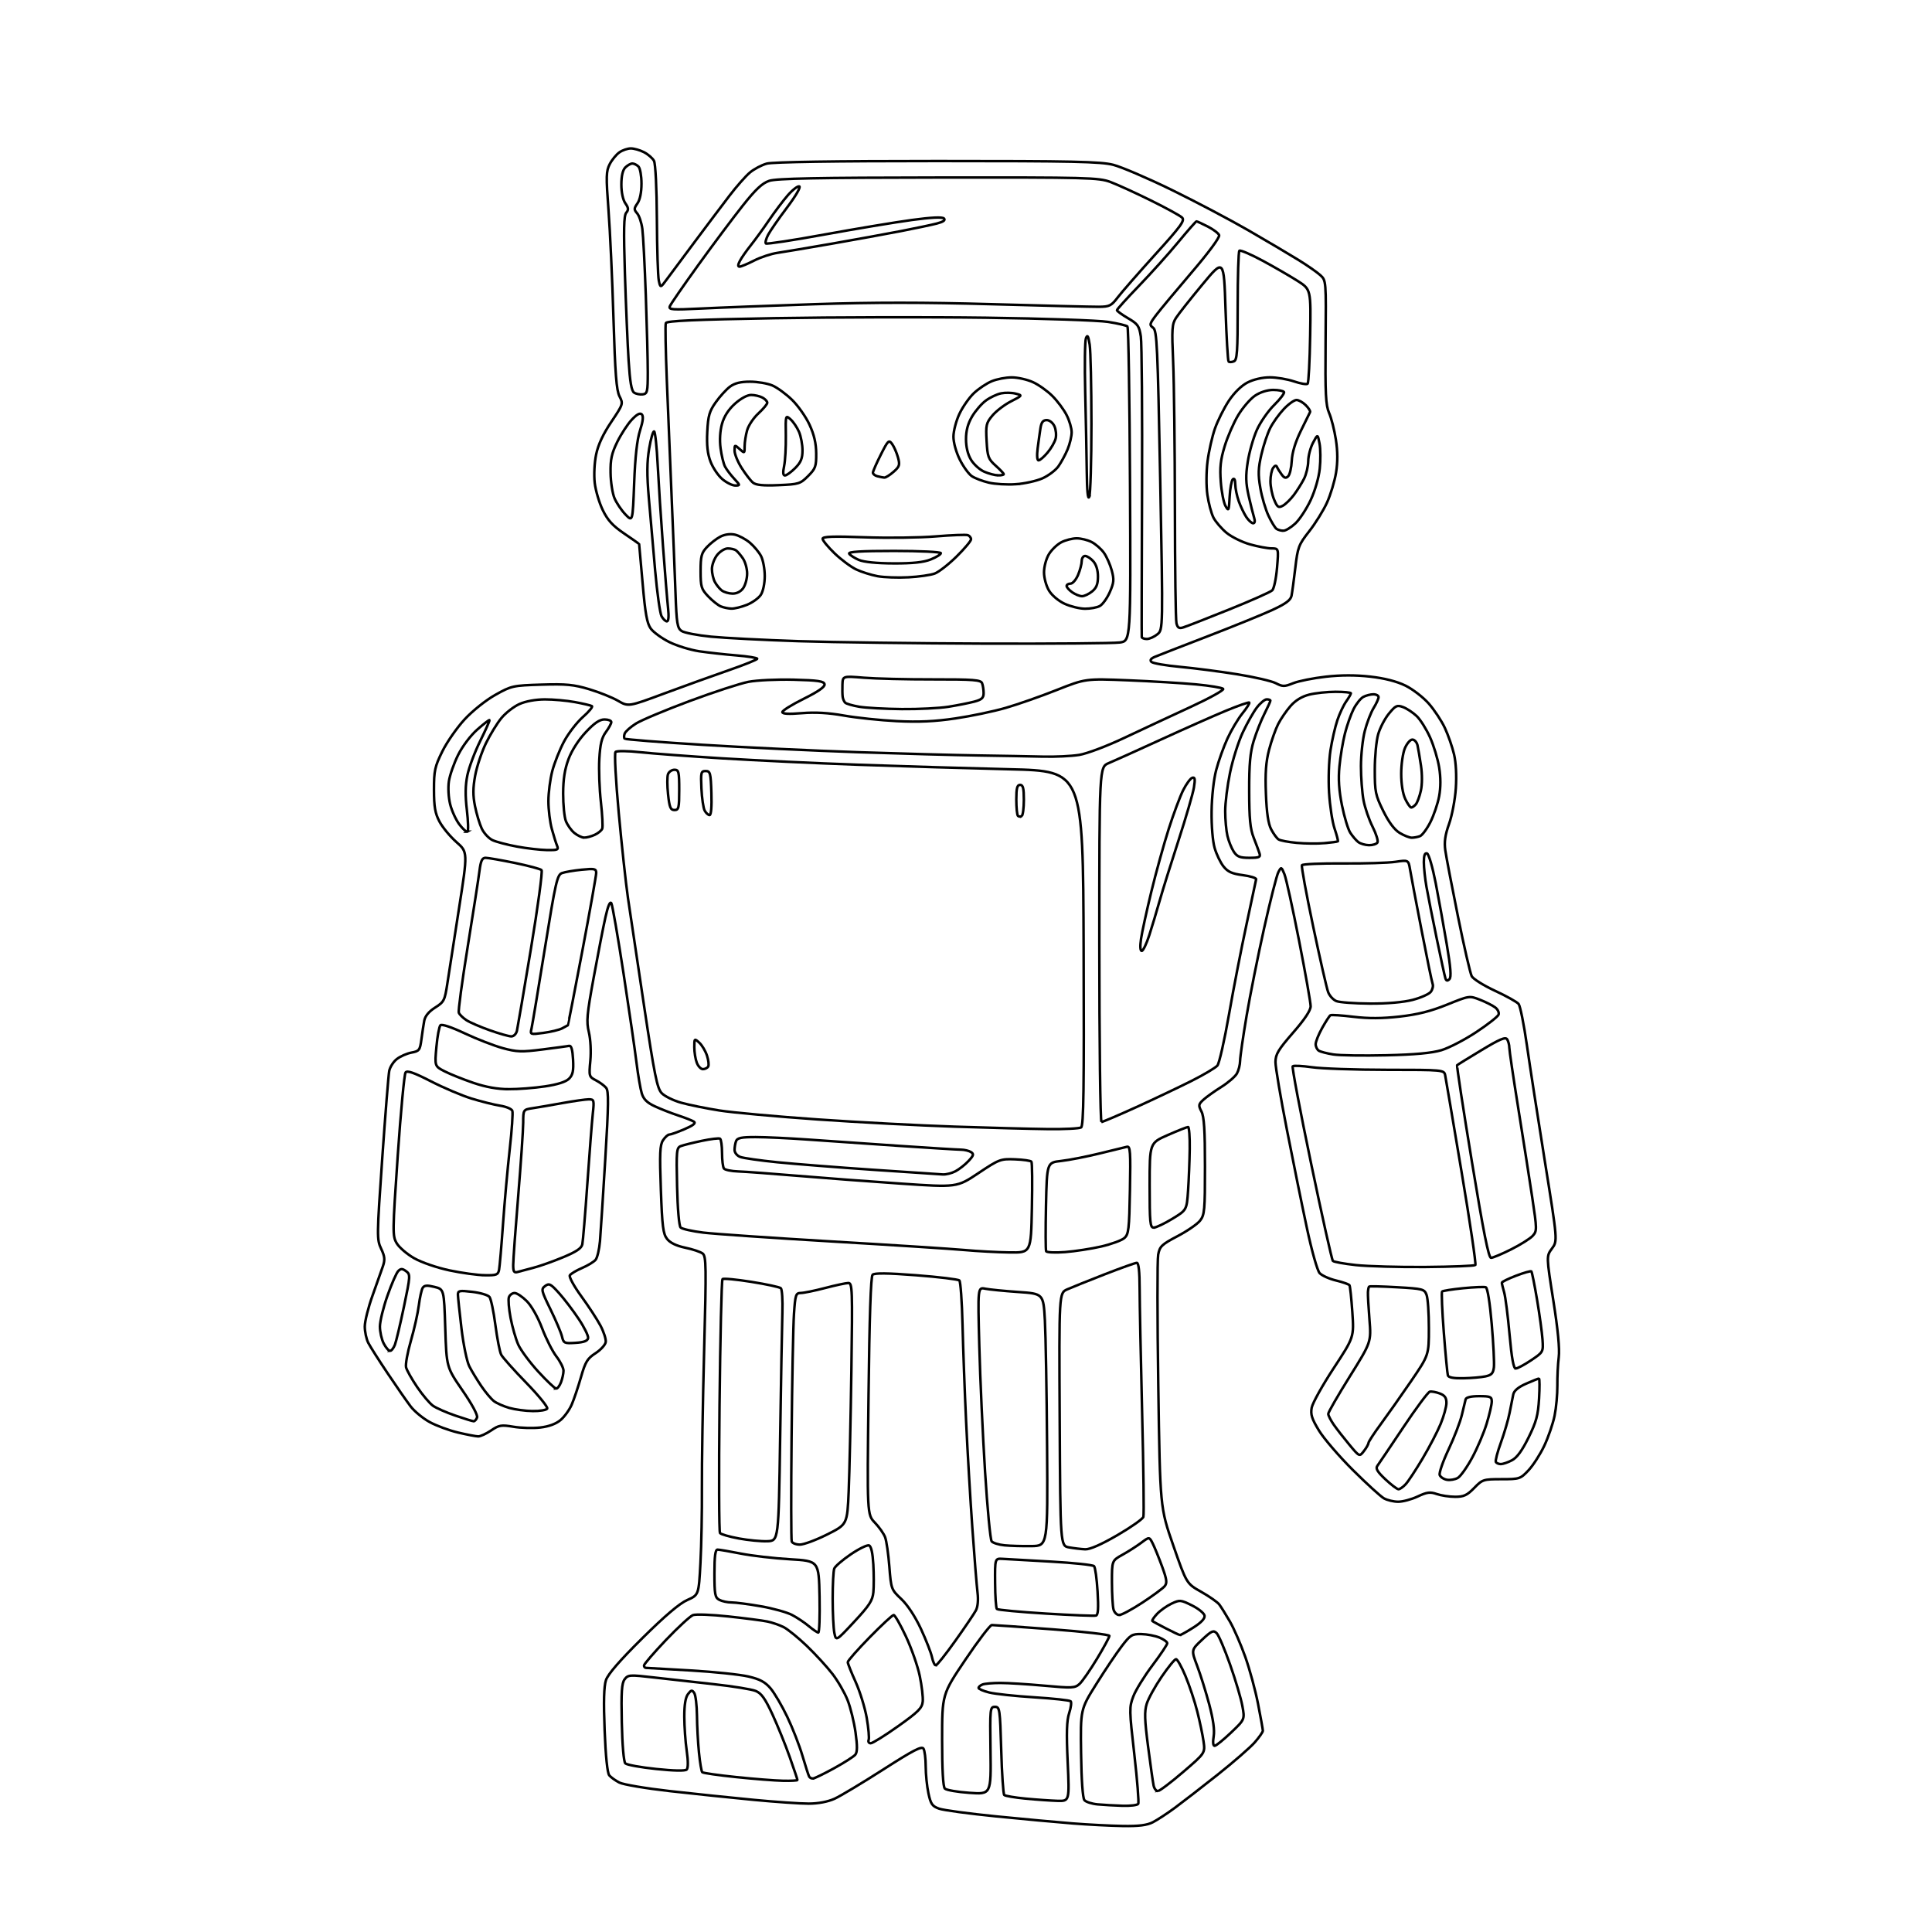 <?xml version="1.0" encoding="UTF-8" standalone="no"?>
<svg
   version="1.1"
   viewBox="0 0 768 768"
   width="768"
   height="768"
   id="svg1"
   sodipodi:docname="robot.svg"
   inkscape:version="1.4 (86a8ad7, 2024-10-11)"
   xmlns:inkscape="http://www.inkscape.org/namespaces/inkscape"
   xmlns:sodipodi="http://sodipodi.sourceforge.net/DTD/sodipodi-0.dtd"
   xmlns="http://www.w3.org/2000/svg"
   xmlns:svg="http://www.w3.org/2000/svg"
   xmlns:rdf="http://www.w3.org/1999/02/22-rdf-syntax-ns#"
   xmlns:cc="http://creativecommons.org/ns#"
   xmlns:dc="http://purl.org/dc/elements/1.1/"><defs
   id="defs1" />
<sodipodi:namedview
   id="namedview1"
   pagecolor="#ffffff"
   bordercolor="#000000"
   borderopacity="0.25"
   inkscape:showpageshadow="2"
   inkscape:pageopacity="0.0"
   inkscape:pagecheckerboard="0"
   inkscape:deskcolor="#d1d1d1"
   inkscape:zoom="0.76302083"
   inkscape:cx="383.34471"
   inkscape:cy="386.62116"
   inkscape:window-width="1440"
   inkscape:window-height="830"
   inkscape:window-x="-6"
   inkscape:window-y="-6"
   inkscape:window-maximized="1"
   inkscape:current-layer="svg1"
   showgrid="false" />
<style
   id="style1">svg {background-color: white; }</style>

&quot;
<path
   d="m 293.98,106 c -0.7,0 -0.66,-0.75 0.12,-2.25 0.64,-1.24 2.6,-4.05 4.36,-6.25 1.75,-2.2 5.02,-6.7 7.26,-10 2.24,-3.3 5.6,-7.76 7.47,-9.9 1.88,-2.15 3.92,-3.72 4.55,-3.5 0.65,0.23 -1.46,3.86 -4.88,8.4 -3.32,4.4 -6.7,9.28 -7.52,10.84 -0.82,1.57 -1.22,3.11 -0.89,3.44 0.32,0.33 10.82,-1.27 23.32,-3.56 12.5,-2.28 28.07,-4.87 34.61,-5.76 7.92,-1.07 12.21,-1.27 12.87,-0.61 0.67,0.67 -0.29,1.34 -2.87,2.01 -2.14,0.55 -8.61,1.91 -14.38,3.03 -5.77,1.12 -18.15,3.37 -27.5,5.01 -9.35,1.63 -19.02,3.26 -21.5,3.62 -2.48,0.36 -6.63,1.73 -9.23,3.06 -2.6,1.33 -5.21,2.42 -5.79,2.42 z"
   id="path83"
   style="fill:none;stroke:#000000;stroke-opacity:1" />
<path
   d="m 278.59,122.65 c 7.1,-0.36 27.53,-1.14 45.41,-1.73 23.13,-0.76 43.41,-0.76 70.33,0.01 20.81,0.59 39.94,1.05 42.5,1.03 4.19,-0.03 4.96,-0.41 7.47,-3.72 1.54,-2.03 8.24,-9.7 14.89,-17.04 10.31,-11.36 11.89,-13.54 10.7,-14.71 -0.76,-0.76 -6.36,-3.82 -12.43,-6.82 -6.06,-2.99 -13.26,-6.28 -16,-7.31 -4.65,-1.75 -8.87,-1.86 -68.46,-1.79 -48,0.05 -64.41,0.37 -67.21,1.31 -2.81,0.94 -5.41,3.38 -10.6,9.94 -3.78,4.77 -11.71,15.36 -17.61,23.53 -5.89,8.17 -10.99,15.55 -11.31,16.4 -0.53,1.37 0.9,1.47 12.32,0.9 z"
   id="path82"
   style="fill:none;stroke:#000000;stroke-opacity:1" />
<path
   d="m 255.5,156.76 c 1.82,-0.24 2,-1.01 2,-8.76 0,-4.68 -0.35,-18.4 -0.78,-30.5 -0.43,-12.1 -1.05,-24.03 -1.38,-26.5 -0.32,-2.47 -1.25,-5.26 -2.06,-6.19 -1.31,-1.49 -1.29,-1.95 0.12,-3.97 1,-1.43 1.6,-4.37 1.6,-7.86 0,-3.07 -0.54,-6.12 -1.2,-6.78 -0.66,-0.66 -1.75,-1.2 -2.43,-1.2 -0.67,0 -1.93,0.71 -2.8,1.57 -1.02,1.03 -1.57,3.38 -1.57,6.78 0,3.13 0.63,6.11 1.59,7.47 1.27,1.82 1.34,2.56 0.34,3.76 -0.95,1.15 -1.07,6.73 -0.52,24.21 0.4,12.49 1.06,28.03 1.47,34.54 0.54,8.52 1.15,12.08 2.19,12.75 0.78,0.51 2.33,0.82 3.43,0.68 z"
   id="path81"
   style="fill:none;stroke:#000000;stroke-opacity:1" />
<path
   d="m 412.85,183 c 0.53,0 2.14,-1.38 3.56,-3.08 1.43,-1.69 2.87,-4.2 3.22,-5.57 0.34,-1.37 0.13,-3.59 -0.48,-4.92 -0.63,-1.38 -1.96,-2.43 -3.08,-2.43 -1.46,0 -2.11,0.85 -2.48,3.25 -0.28,1.79 -0.77,5.39 -1.11,8 -0.36,2.83 -0.21,4.75 0.37,4.75 z"
   id="path80"
   style="fill:none;stroke:#000000;stroke-opacity:1" />
<path
   d="m 396.75,188.96 c 1.24,0.02 2.25,-0.19 2.25,-0.47 0,-0.29 -1.44,-1.81 -3.21,-3.39 -2.92,-2.61 -3.25,-3.49 -3.6,-9.79 -0.36,-6.36 -0.17,-7.18 2.34,-10.16 1.5,-1.78 4.8,-4.3 7.35,-5.6 4.62,-2.37 4.62,-2.37 1.83,-3.08 -1.53,-0.39 -4.12,-0.44 -5.76,-0.11 -1.63,0.33 -4.36,1.62 -6.06,2.87 -1.7,1.25 -4.17,4.11 -5.49,6.36 -1.66,2.82 -2.4,5.61 -2.4,9 0.01,3.16 0.73,6.09 2.02,8.22 1.11,1.82 3.47,3.94 5.25,4.71 1.78,0.77 4.24,1.42 5.48,1.44 z"
   id="path79"
   style="fill:none;stroke:#000000;stroke-opacity:1" />
<path
   d="m 312.03,189 c 0.62,0 2.44,-1.32 4.05,-2.92 2.28,-2.29 2.92,-3.83 2.92,-7.04 0,-2.26 -0.61,-5.55 -1.36,-7.32 -0.75,-1.77 -2.27,-4.03 -3.37,-5.01 -2,-1.78 -2.02,-1.74 -1.89,6.5 0.06,4.56 -0.24,9.98 -0.68,12.04 -0.54,2.58 -0.44,3.75 0.33,3.75 z"
   id="path78"
   style="fill:none;stroke:#000000;stroke-opacity:1" />
<path
   d="m 351.5,189.85 c -0.55,-0.04 -1.79,-0.29 -2.75,-0.54 -0.96,-0.25 -1.75,-0.89 -1.75,-1.41 0,-0.53 1.4,-3.73 3.12,-7.13 2.9,-5.75 3.21,-6.04 4.51,-4.27 0.76,1.05 1.81,3.43 2.32,5.3 0.84,3.02 0.65,3.65 -1.75,5.76 -1.49,1.31 -3.15,2.34 -3.7,2.29 z"
   id="path77"
   style="fill:none;stroke:#000000;stroke-opacity:1" />
<path
   d="m 403.78,192.49 c -3.46,0.23 -8.27,-0.05 -10.71,-0.63 -2.44,-0.58 -5.45,-1.72 -6.7,-2.54 -1.25,-0.82 -3.42,-3.79 -4.82,-6.6 -1.48,-2.97 -2.55,-6.81 -2.54,-9.17 0.01,-2.23 1.08,-6.3 2.38,-9.05 1.3,-2.75 3.88,-6.44 5.74,-8.2 1.85,-1.76 5.04,-3.9 7.09,-4.75 2.04,-0.85 5.64,-1.54 8,-1.53 2.35,0.01 6.13,0.86 8.38,1.89 2.26,1.02 5.74,3.5 7.74,5.5 2.01,2 4.55,5.41 5.65,7.58 1.11,2.16 2.01,5.24 2.01,6.85 0,1.6 -0.73,4.66 -1.61,6.79 -0.89,2.13 -2.54,5.16 -3.66,6.75 -1.13,1.58 -3.99,3.73 -6.36,4.78 -2.38,1.05 -7.14,2.1 -10.59,2.33 z"
   id="path76"
   style="fill:none;stroke:#000000;stroke-opacity:1" />
<path
   d="m 292.26,193 c -1.16,0 -3.46,-1.14 -5.11,-2.53 -1.65,-1.39 -3.76,-4.51 -4.69,-6.94 -1.21,-3.16 -1.58,-6.53 -1.31,-11.91 0.33,-6.37 0.83,-8.13 3.37,-11.71 1.64,-2.32 4.19,-5.12 5.66,-6.21 1.89,-1.4 4.24,-1.98 8,-1.97 2.93,0 6.89,0.68 8.82,1.49 1.93,0.82 5.46,3.4 7.85,5.73 2.39,2.33 5.52,6.78 6.95,9.89 1.82,3.94 2.62,7.4 2.65,11.39 0.05,5.16 -0.27,6.05 -3.22,9 -3.1,3.1 -3.71,3.29 -11.77,3.62 -6.11,0.26 -8.97,-0.02 -10.15,-1 -0.91,-0.74 -2.92,-3.35 -4.48,-5.8 -1.56,-2.44 -2.83,-5.55 -2.83,-6.9 0,-2.4 0.05,-2.41 2,-0.65 1.96,1.77 2,1.75 2,-1.1 0,-1.6 0.45,-4.48 1,-6.4 0.55,-1.92 2.57,-4.93 4.5,-6.69 1.92,-1.77 3.5,-3.67 3.5,-4.22 0,-0.56 -0.87,-1.49 -1.93,-2.05 -1.07,-0.57 -3.09,-1.04 -4.5,-1.04 -1.53,0 -4.13,1.42 -6.44,3.5 -2.56,2.31 -4.3,5.02 -5.13,8 -0.78,2.8 -1,6.45 -0.57,9.67 0.38,2.85 1.16,6.11 1.75,7.25 0.59,1.15 2.22,3.32 3.63,4.83 2.47,2.65 2.49,2.75 0.45,2.75 z"
   id="path75"
   style="fill:none;stroke:#000000;stroke-opacity:1" />
<path
   d="m 433,197.5 c -0.55,1.28 -0.91,-2.31 -0.99,-10 -0.08,-6.6 -0.36,-20.8 -0.62,-31.55 -0.26,-10.75 -0.13,-20.43 0.29,-21.5 0.61,-1.52 0.93,-0.96 1.48,2.55 0.38,2.47 0.69,16.65 0.7,31.5 0,14.85 -0.39,27.9 -0.86,29 z"
   id="path74"
   style="fill:none;stroke:#000000;stroke-opacity:1" />
<path
   d="m 252.09,192 c 0.41,-10.54 1.15,-17.22 2.33,-20.87 1.19,-3.69 1.41,-5.7 0.7,-6.41 -0.71,-0.71 -1.97,-0.02 -4.03,2.18 -1.65,1.77 -4.23,5.74 -5.74,8.82 -2.21,4.52 -2.73,6.9 -2.64,12.25 0.05,3.65 0.76,8.19 1.56,10.08 0.81,1.9 2.76,4.8 4.35,6.45 2.88,3 2.88,3 3.47,-12.5 z"
   id="path73"
   style="fill:none;stroke:#000000;stroke-opacity:1" />
<path
   d="m 498.14,208 c 0.68,0 0.82,-0.85 0.38,-2.25 -0.39,-1.24 -1.37,-5.15 -2.17,-8.69 -1.15,-5.14 -1.22,-7.87 -0.35,-13.48 0.6,-3.86 2.23,-9.56 3.62,-12.67 1.39,-3.1 4.5,-7.58 6.91,-9.94 2.41,-2.37 4.15,-4.68 3.87,-5.14 -0.29,-0.45 -2.22,-0.83 -4.31,-0.83 -2.29,0 -5.14,0.9 -7.19,2.28 -1.87,1.26 -4.88,4.75 -6.69,7.75 -1.81,3.01 -4.23,8.56 -5.38,12.34 -1.65,5.39 -1.98,8.45 -1.55,14.16 0.3,4.01 1.15,8.34 1.89,9.63 1.23,2.17 1.35,1.91 1.63,-3.66 0.17,-3.3 0.74,-6.43 1.25,-6.95 0.6,-0.6 0.97,0.14 0.99,2 0.03,1.62 0.65,4.63 1.38,6.69 0.74,2.06 2.08,4.87 2.98,6.25 0.91,1.38 2.14,2.51 2.74,2.51 z"
   id="path72"
   style="fill:none;stroke:#000000;stroke-opacity:1" />
<path
   d="m 510.14,210.98 c 0.91,0.01 3.05,-1.29 4.77,-2.89 1.71,-1.6 4.45,-5.78 6.09,-9.28 1.72,-3.67 3.26,-8.97 3.62,-12.49 0.36,-3.36 0.32,-7.84 -0.08,-9.96 -0.73,-3.86 -0.73,-3.86 -2.59,-0.36 -1.03,1.93 -1.89,5.21 -1.91,7.3 -0.02,2.09 -0.77,5.24 -1.66,7 -0.89,1.76 -2.71,4.66 -4.04,6.44 -1.33,1.78 -3.32,3.71 -4.41,4.3 -1.74,0.93 -2.18,0.62 -3.46,-2.46 -0.81,-1.93 -1.46,-5.22 -1.45,-7.3 0,-2.08 0.49,-4.46 1.07,-5.28 0.69,-0.97 1.22,-1.11 1.52,-0.39 0.26,0.61 1.09,1.96 1.86,3 1.07,1.45 1.67,1.62 2.59,0.71 0.66,-0.64 1.3,-3.42 1.43,-6.16 0.16,-3.24 1.41,-7.39 3.58,-11.83 1.84,-3.75 3.5,-7.14 3.7,-7.52 0.19,-0.38 -0.57,-1.61 -1.71,-2.75 -1.13,-1.13 -2.79,-2.06 -3.69,-2.06 -0.9,0 -3.17,1.62 -5.04,3.61 -1.87,1.98 -4.29,5.35 -5.37,7.48 -1.09,2.13 -2.68,6.89 -3.54,10.59 -1.27,5.5 -1.35,7.91 -0.43,13.27 0.61,3.6 2.08,8.58 3.25,11.05 1.16,2.47 2.6,4.83 3.19,5.23 0.59,0.41 1.81,0.75 2.71,0.75 z"
   id="path71"
   style="fill:none;stroke:#000000;stroke-opacity:1" />
<path
   d="m 355.23,223.96 c 7.6,0.03 11.9,-0.43 14.75,-1.57 2.21,-0.88 4.02,-2.01 4.02,-2.5 0,-0.49 -8.35,-0.89 -18.56,-0.89 -13.23,0 -18.36,0.32 -17.88,1.1 0.37,0.6 2.09,1.71 3.81,2.46 1.98,0.86 7.09,1.38 13.86,1.4 z"
   id="path70"
   style="fill:none;stroke:#000000;stroke-opacity:1" />
<path
   d="m 361.07,229.49 c -4.17,0.22 -9.66,0.02 -12.21,-0.44 -2.55,-0.47 -6.37,-1.67 -8.49,-2.68 -2.12,-1 -5.99,-3.89 -8.61,-6.41 -2.62,-2.53 -4.76,-5.13 -4.76,-5.79 0,-0.9 4.09,-1.05 16.75,-0.59 9.21,0.33 21.93,0.17 28.25,-0.36 6.32,-0.52 12.06,-0.74 12.75,-0.48 0.69,0.26 1.25,1 1.25,1.65 0,0.64 -2.59,3.72 -5.75,6.84 -3.16,3.11 -7.07,6.16 -8.68,6.76 -1.62,0.61 -6.34,1.28 -10.5,1.5 z"
   id="path69"
   style="fill:none;stroke:#000000;stroke-opacity:1" />
<path
   d="m 291.19,235.97 c 1.68,0.02 3.29,-0.81 4.25,-2.19 0.86,-1.22 1.56,-3.82 1.56,-5.78 0,-1.96 -0.76,-4.67 -1.69,-6.03 -0.93,-1.36 -2.17,-2.8 -2.75,-3.2 -0.58,-0.41 -2.04,-0.75 -3.24,-0.75 -1.2,-0.01 -3.11,1.17 -4.25,2.61 -1.14,1.45 -2.07,3.96 -2.07,5.57 0,1.61 0.52,3.91 1.16,5.12 0.64,1.2 1.88,2.73 2.75,3.4 0.88,0.67 2.8,1.23 4.28,1.25 z"
   id="path68"
   style="fill:none;stroke:#000000;stroke-opacity:1" />
<path
   d="m 430.11,237 c 0.92,0 2.72,-0.85 4.01,-1.89 1.75,-1.42 2.33,-2.91 2.33,-5.92 0,-2.54 -0.69,-4.8 -1.88,-6.11 -1.03,-1.14 -2.49,-2.08 -3.22,-2.08 -0.74,0 -1.35,0.91 -1.35,2.03 0,1.12 -0.65,3.59 -1.45,5.5 -0.8,1.91 -2.15,3.47 -3,3.47 -0.85,0 -1.55,0.42 -1.55,0.94 0,0.52 1,1.65 2.22,2.5 1.22,0.86 2.98,1.56 3.89,1.56 z"
   id="path67"
   style="fill:none;stroke:#000000;stroke-opacity:1" />
<path
   d="m 431.32,241.98 c -2.1,-0.01 -5.72,-0.89 -8.05,-1.94 -2.44,-1.11 -5.08,-3.32 -6.25,-5.23 -1.13,-1.86 -2.01,-5.06 -2.01,-7.31 0,-2.21 0.87,-5.43 1.95,-7.2 1.07,-1.76 3.3,-3.9 4.95,-4.75 1.64,-0.85 4.39,-1.55 6.09,-1.55 1.7,0 4.39,0.67 5.97,1.48 1.58,0.82 3.76,2.74 4.85,4.26 1.08,1.53 2.49,4.69 3.12,7.03 0.98,3.66 0.87,4.87 -0.8,8.66 -1.08,2.42 -2.86,4.89 -3.98,5.48 -1.12,0.6 -3.75,1.08 -5.84,1.07 z"
   id="path66"
   style="fill:none;stroke:#000000;stroke-opacity:1" />
<path
   d="m 290.73,241.94 c -1.23,-0.04 -3.13,-0.44 -4.23,-0.9 -1.1,-0.46 -3.35,-2.26 -5,-4 -2.73,-2.89 -3,-3.78 -3,-10.03 0,-5.93 0.34,-7.21 2.5,-9.52 1.38,-1.48 3.77,-3.34 5.32,-4.15 1.75,-0.91 3.95,-1.22 5.78,-0.82 1.62,0.36 4.3,1.79 5.96,3.18 1.66,1.4 3.67,3.81 4.48,5.37 0.8,1.56 1.46,5.12 1.46,7.92 0,2.92 -0.66,6.09 -1.56,7.46 -0.86,1.31 -3.34,3.09 -5.52,3.97 -2.18,0.87 -4.96,1.55 -6.19,1.52 z"
   id="path65"
   style="fill:none;stroke:#000000;stroke-opacity:1" />
<path
   d="m 265.11,247 c 0.65,0 0.82,-1.92 0.46,-5.25 -0.32,-2.89 -1.23,-14.03 -2.03,-24.75 -0.8,-10.72 -1.74,-25.24 -2.1,-32.25 -0.35,-7.02 -0.98,-12.97 -1.4,-13.23 -0.42,-0.26 -1.31,2.78 -1.98,6.76 -0.91,5.43 -0.94,10.32 -0.14,19.72 0.58,6.88 1.71,19.78 2.5,28.69 0.79,8.9 1.94,17.11 2.55,18.25 0.6,1.13 1.57,2.06 2.14,2.06 z"
   id="path64"
   style="fill:none;stroke:#000000;stroke-opacity:1" />
<path
   d="m 470.37,249.41 c 1.17,-0.36 9.33,-3.55 18.13,-7.09 8.8,-3.54 16.56,-6.99 17.24,-7.66 0.69,-0.67 1.54,-4.69 1.9,-8.94 0.65,-7.72 0.65,-7.72 -2.18,-7.72 -1.55,0 -5.4,-0.72 -8.54,-1.6 -3.14,-0.88 -7.34,-2.95 -9.34,-4.59 -1.99,-1.65 -4.33,-4.36 -5.2,-6.03 -0.86,-1.68 -1.96,-5.77 -2.43,-9.11 -0.49,-3.48 -0.46,-9.12 0.07,-13.29 0.5,-3.98 1.83,-9.84 2.94,-13.02 1.12,-3.18 3.61,-8.15 5.53,-11.05 2.18,-3.27 5,-6.03 7.47,-7.29 2.37,-1.21 5.92,-2.02 8.82,-2.02 2.68,0 6.99,0.73 9.6,1.61 2.6,0.89 5.04,1.3 5.42,0.92 0.39,-0.38 0.84,-8.97 1.01,-19.08 0.31,-18.4 0.31,-18.4 -5,-21.79 -2.92,-1.86 -9.17,-5.48 -13.89,-8.03 -4.72,-2.54 -8.89,-4.33 -9.25,-3.96 -0.37,0.36 -0.67,10.28 -0.67,22.03 0,18.33 -0.22,21.45 -1.54,21.95 -0.85,0.33 -1.79,0.36 -2.08,0.06 -0.29,-0.29 -0.84,-9.61 -1.21,-20.72 -0.67,-20.19 -0.67,-20.19 -9.25,-9.84 -4.72,5.69 -9.4,11.61 -10.4,13.16 -1.64,2.51 -1.76,4.3 -1.18,17.5 0.36,8.08 0.67,34.26 0.7,58.18 0.02,23.92 0.3,44.52 0.62,45.78 0.45,1.79 1.03,2.15 2.71,1.64 z"
   id="path63"
   style="fill:none;stroke:#000000;stroke-opacity:1" />
<path
   d="m 455.89,254 c 1.04,0 2.92,-0.83 4.17,-1.85 2.28,-1.85 2.28,-1.85 1.15,-61.23 -1.03,-53.69 -1.3,-59.51 -2.82,-60.62 -1.54,-1.13 -1.44,-1.55 1.17,-5.02 1.57,-2.08 7.97,-9.77 14.23,-17.09 6.74,-7.88 11.16,-13.88 10.84,-14.71 -0.29,-0.76 -2.34,-2.31 -4.54,-3.43 -2.21,-1.13 -4.21,-2.05 -4.46,-2.05 -0.25,0 -3.51,3.71 -7.26,8.25 -3.74,4.54 -10.76,12.34 -15.59,17.35 -4.83,5 -8.78,9.37 -8.78,9.71 0,0.33 1.98,1.76 4.39,3.18 3.93,2.3 4.47,3.06 5.11,7.29 0.39,2.6 0.6,30.37 0.48,61.72 -0.13,31.35 -0.18,57.34 -0.11,57.75 0.07,0.41 0.98,0.75 2.02,0.75 z"
   id="path62"
   style="fill:none;stroke:#000000;stroke-opacity:1" />
<path
   d="m 391.61,255.85 c 27.01,0.08 51.09,-0.12 53.5,-0.45 4.39,-0.6 4.39,-0.6 4.09,-62.75 -0.17,-34.18 -0.62,-62.47 -1.02,-62.87 -0.4,-0.4 -3.86,-1.22 -7.7,-1.82 -3.84,-0.6 -25.66,-1.35 -48.48,-1.66 -22.82,-0.31 -60.71,-0.22 -84.19,0.19 -31.55,0.55 -42.8,1.05 -43.14,1.94 -0.26,0.65 -0.07,10.84 0.4,22.63 0.47,11.79 1.33,32.69 1.91,46.44 0.59,13.75 1.28,31.07 1.55,38.5 0.42,11.82 0.72,13.66 2.38,14.81 1.05,0.72 6.34,1.75 11.75,2.28 5.41,0.53 21.09,1.34 34.84,1.79 13.75,0.44 47.1,0.88 74.11,0.97 z"
   id="path61"
   style="fill:none;stroke:#000000;stroke-opacity:1" />
<path
   d="m 358.5,281.87 c 6.6,0.07 14.93,-0.35 18.5,-0.92 3.57,-0.57 8.19,-1.49 10.25,-2.03 3,-0.8 3.75,-1.47 3.75,-3.38 0,-1.31 -0.27,-3.08 -0.6,-3.93 -0.51,-1.34 -3.31,-1.56 -19.55,-1.54 -10.43,0.02 -22.76,-0.28 -27.41,-0.66 -8.44,-0.69 -8.44,-0.69 -8.56,2.7 -0.06,1.87 -0.03,4.07 0.09,4.89 0.11,0.82 0.55,1.87 0.98,2.31 0.43,0.45 2.98,1.19 5.66,1.64 2.69,0.45 10.29,0.86 16.89,0.92 z"
   id="path60"
   style="fill:none;stroke:#000000;stroke-opacity:1" />
<path
   d="m 414.5,300.77 c 4.95,0.12 11.49,-0.19 14.52,-0.69 3.09,-0.5 11.04,-3.51 18,-6.81 6.87,-3.24 18.68,-8.76 26.26,-12.25 7.58,-3.5 13.41,-6.73 12.95,-7.19 -0.46,-0.46 -5.32,-1.26 -10.79,-1.78 -5.46,-0.51 -17.59,-1.24 -26.94,-1.62 -17,-0.68 -17,-0.68 -28.5,3.88 -6.32,2.51 -15.43,5.7 -20.24,7.09 -4.8,1.39 -13.8,3.28 -20,4.19 -8.19,1.21 -14.53,1.5 -23.26,1.07 -6.6,-0.33 -16.05,-1.33 -21,-2.21 -6.18,-1.1 -11.43,-1.4 -16.75,-0.96 -5.27,0.44 -7.75,0.3 -7.75,-0.43 0,-0.59 3.84,-2.98 8.53,-5.3 5.74,-2.85 8.43,-4.73 8.24,-5.75 -0.24,-1.23 -2.54,-1.57 -12.28,-1.82 -6.6,-0.17 -14.68,0.21 -17.97,0.85 -3.29,0.63 -13.83,4.08 -23.43,7.65 -9.59,3.58 -19.18,7.6 -21.31,8.95 -2.13,1.34 -4.13,3.12 -4.45,3.95 -0.32,0.82 -0.33,1.75 -0.02,2.05 0.31,0.31 14.2,1.4 30.87,2.43 16.68,1.03 44.5,2.35 61.82,2.94 17.32,0.58 38.93,1.17 48,1.3 9.07,0.13 20.55,0.34 25.5,0.46 z"
   id="path59"
   style="fill:none;stroke:#000000;stroke-opacity:1" />
<path
   d="m 560.99,321 c -0.42,0 -1.49,-1.53 -2.38,-3.4 -0.98,-2.07 -1.61,-6 -1.61,-10.03 0,-3.65 0.65,-8.19 1.45,-10.1 0.8,-1.91 2.14,-3.47 2.98,-3.47 0.84,0 1.76,1.01 2.05,2.25 0.28,1.24 0.9,4.89 1.38,8.12 0.52,3.45 0.5,7.55 -0.05,9.96 -0.5,2.25 -1.4,4.67 -1.98,5.38 -0.59,0.71 -1.42,1.29 -1.84,1.29 z"
   id="path58"
   style="fill:none;stroke:#000000;stroke-opacity:1" />
<path
   d="m 268.12,322 c -1.58,0 -2,-1.03 -2.56,-6.27 -0.37,-3.45 -0.37,-7.05 -0.01,-8 0.37,-0.95 1.52,-1.73 2.56,-1.73 1.7,0 1.89,0.82 1.89,8 0,7.17 -0.2,8 -1.88,8 z"
   id="path57"
   style="fill:none;stroke:#000000;stroke-opacity:1" />
<path
   d="m 282.07,324 c -0.55,0 -1.43,-0.8 -1.96,-1.79 -0.52,-0.98 -1.1,-4.92 -1.28,-8.75 -0.3,-6.4 -0.17,-6.96 1.67,-6.96 1.83,0 2.03,0.76 2.29,8.75 0.18,5.38 -0.1,8.75 -0.72,8.75 z"
   id="path56"
   style="fill:none;stroke:#000000;stroke-opacity:1" />
<path
   d="m 406.14,324.41 c -0.47,0.3 -1.15,0.25 -1.5,-0.1 -0.35,-0.36 -0.64,-3.27 -0.64,-6.48 0,-4.52 0.34,-5.83 1.5,-5.83 1.17,0 1.5,1.33 1.5,5.94 0,3.27 -0.39,6.18 -0.86,6.47 z"
   id="path55"
   style="fill:none;stroke:#000000;stroke-opacity:1" />
<path
   d="m 185.84,330.6 c 0.39,-0.24 0.28,-4.11 -0.25,-8.6 -0.69,-5.8 -0.63,-9.8 0.2,-13.83 0.64,-3.12 2.95,-9.27 5.12,-13.66 2.17,-4.39 3.82,-8.11 3.67,-8.26 -0.15,-0.15 -2.34,1.54 -4.86,3.77 -2.63,2.31 -5.88,6.61 -7.6,10.06 -1.66,3.32 -3.31,8.03 -3.68,10.49 -0.38,2.53 -0.16,6.5 0.52,9.19 0.65,2.61 2.31,6.21 3.68,8.01 1.37,1.8 2.81,3.07 3.2,2.83 z"
   id="path54"
   style="fill:none;stroke:#000000;stroke-opacity:1" />
<path
   d="m 561.17,333 c 0.92,0 2.4,-0.28 3.29,-0.62 0.9,-0.35 2.76,-2.85 4.13,-5.56 1.37,-2.71 2.94,-7.34 3.49,-10.29 0.65,-3.52 0.65,-7.45 0.01,-11.45 -0.54,-3.35 -2.17,-8.74 -3.63,-11.98 -1.45,-3.25 -3.84,-7.04 -5.3,-8.44 -1.46,-1.39 -3.88,-2.99 -5.37,-3.56 -2.45,-0.92 -3,-0.67 -5.65,2.55 -1.62,1.96 -3.55,5.65 -4.29,8.21 -0.74,2.55 -1.35,8.92 -1.35,14.16 0,8.78 0.26,10.05 3.35,16.33 2.2,4.46 4.43,7.46 6.5,8.72 1.73,1.06 3.9,1.92 4.82,1.93 z"
   id="path53"
   style="fill:none;stroke:#000000;stroke-opacity:1" />
<path
   d="m 232.2,332.97 c 0.94,0.02 2.83,-0.48 4.2,-1.11 1.37,-0.62 2.72,-1.73 3,-2.46 0.28,-0.73 0.03,-5.5 -0.54,-10.61 -0.58,-5.11 -0.86,-12.79 -0.62,-17.07 0.33,-5.94 0.95,-8.48 2.6,-10.71 1.19,-1.61 2.16,-3.4 2.16,-3.97 0,-0.57 -1.21,-1.04 -2.7,-1.04 -1.95,0 -4.02,1.4 -7.45,5.06 -2.89,3.08 -5.58,7.28 -6.86,10.71 -1.5,4.01 -2.12,7.98 -2.13,13.69 -0.01,4.42 0.47,9.32 1.07,10.89 0.61,1.57 2.1,3.69 3.33,4.72 1.23,1.02 3.01,1.88 3.94,1.9 z"
   id="path52"
   style="fill:none;stroke:#000000;stroke-opacity:1" />
<path
   d="m 544.19,335.97 c 1.48,0.02 3,-0.46 3.37,-1.06 0.37,-0.6 -0.5,-3.42 -1.93,-6.25 -1.43,-2.84 -3.06,-7.58 -3.61,-10.55 -0.56,-2.96 -1.02,-9.05 -1.02,-13.54 0,-4.48 0.69,-10.81 1.54,-14.05 0.84,-3.25 2.42,-7.33 3.5,-9.08 1.08,-1.75 1.96,-3.69 1.96,-4.31 0,-0.62 -0.93,-1.13 -2.07,-1.13 -1.13,0 -2.93,0.47 -3.99,1.03 -1.06,0.57 -2.8,2.74 -3.86,4.81 -1.06,2.08 -2.61,6.45 -3.44,9.72 -0.83,3.27 -1.82,9.14 -2.19,13.06 -0.49,5.06 -0.2,9.55 1,15.5 0.93,4.61 2.41,9.5 3.29,10.88 0.89,1.38 2.32,3.05 3.18,3.72 0.87,0.67 2.79,1.23 4.27,1.25 z"
   id="path51"
   style="fill:none;stroke:#000000;stroke-opacity:1" />
<path
   d="m 526.5,335.17 c 2.75,-0.25 5.14,-0.57 5.32,-0.72 0.18,-0.14 -0.41,-2.41 -1.3,-5.05 -0.9,-2.63 -1.88,-9.09 -2.2,-14.34 -0.32,-5.36 -0.07,-12.74 0.56,-16.79 0.62,-3.98 1.86,-9.38 2.75,-12 0.88,-2.63 2.45,-5.96 3.49,-7.42 1.03,-1.46 1.88,-2.93 1.88,-3.25 0,-0.33 -2.73,-0.6 -6.06,-0.6 -3.33,0 -8.05,0.5 -10.5,1.12 -2.92,0.73 -5.47,2.29 -7.43,4.53 -1.65,1.87 -3.87,5.11 -4.93,7.19 -1.06,2.08 -2.68,6.68 -3.61,10.22 -1.25,4.81 -1.57,9.23 -1.25,17.44 0.29,7.65 0.93,11.97 2.1,14.19 0.91,1.75 2.23,3.55 2.92,3.99 0.69,0.45 3.96,1.07 7.26,1.37 3.3,0.31 8.25,0.36 11,0.12 z"
   id="path50"
   style="fill:none;stroke:#000000;stroke-opacity:1" />
<path
   d="m 217.36,337.91 c 4.26,0.08 4.76,-0.12 4.11,-1.66 -0.41,-0.96 -1.36,-3.99 -2.11,-6.72 -0.75,-2.73 -1.36,-7.7 -1.36,-11.04 0,-3.34 0.69,-8.72 1.53,-11.95 0.84,-3.23 2.95,-8.53 4.68,-11.78 1.73,-3.25 5.11,-7.63 7.51,-9.75 2.4,-2.11 4.01,-4.06 3.57,-4.33 -0.43,-0.27 -3.46,-0.98 -6.72,-1.58 -3.27,-0.61 -8.67,-1.09 -12,-1.08 -3.73,0.02 -7.64,0.74 -10.14,1.87 -2.24,1.02 -5.45,3.52 -7.13,5.57 -1.69,2.04 -4.45,6.55 -6.14,10.01 -1.69,3.46 -3.61,9.24 -4.27,12.82 -0.91,4.95 -0.93,7.9 -0.07,12.17 0.62,3.1 1.84,7.13 2.7,8.95 0.87,1.82 2.79,3.88 4.28,4.57 1.48,0.69 5.85,1.84 9.7,2.55 3.85,0.71 9.19,1.33 11.86,1.38 z"
   id="path49"
   style="fill:none;stroke:#000000;stroke-opacity:1" />
<path
   d="m 496.64,341 c 3.92,0 4.51,-0.26 4.04,-1.75 -0.3,-0.96 -1.34,-3.77 -2.32,-6.25 -1.39,-3.53 -1.77,-7.52 -1.79,-18.5 -0.03,-10.75 0.39,-15.38 1.79,-19.96 1,-3.27 2.9,-8.1 4.23,-10.71 1.32,-2.62 2.41,-5 2.41,-5.3 0,-0.29 -0.65,-0.53 -1.45,-0.53 -0.8,0 -2.57,1.47 -3.95,3.28 -1.37,1.8 -3.9,6.27 -5.61,9.93 -1.72,3.67 -3.99,10.86 -5.04,15.98 -1.06,5.12 -1.92,12.01 -1.91,15.31 0,3.3 0.4,7.7 0.88,9.77 0.49,2.08 1.61,4.89 2.5,6.25 1.34,2.04 2.43,2.48 6.22,2.48 z"
   id="path48"
   style="fill:none;stroke:#000000;stroke-opacity:1" />
<path
   d="m 453.86,378 c -0.6,0 -0.71,-1.84 -0.29,-4.75 0.38,-2.61 2.22,-11.05 4.09,-18.75 1.88,-7.7 4.99,-18.95 6.93,-25 1.93,-6.05 4.53,-12.99 5.76,-15.43 1.23,-2.44 2.85,-4.64 3.59,-4.88 1.07,-0.36 1.21,0.46 0.67,3.83 -0.38,2.36 -3.11,11.76 -6.08,20.89 -2.97,9.12 -6.36,19.97 -7.53,24.09 -1.16,4.12 -3.03,10.31 -4.14,13.75 -1.11,3.44 -2.46,6.25 -3,6.25 z"
   id="path47"
   style="fill:none;stroke:#000000;stroke-opacity:1" />
<path
   d="m 576.17,389.23 c 0.8,-0.8 0.51,-4.59 -1.07,-13.91 -1.19,-7.05 -3.17,-17.96 -4.38,-24.24 -1.27,-6.49 -2.76,-11.59 -3.47,-11.83 -0.86,-0.29 -1.25,0.81 -1.25,3.48 0,2.15 0.47,6.57 1.05,9.84 0.58,3.26 2.4,12.45 4.05,20.43 1.65,7.98 3.21,15.14 3.48,15.92 0.35,1.03 0.79,1.11 1.59,0.31 z"
   id="path46"
   style="fill:none;stroke:#000000;stroke-opacity:1" />
<path
   d="m 544.54,398.94 c 6.86,0.04 13.29,-0.52 17,-1.47 3.28,-0.85 6.53,-2.3 7.23,-3.22 0.7,-0.93 1.03,-2.33 0.73,-3.11 -0.3,-0.78 -2.3,-10.47 -4.44,-21.53 -2.15,-11.06 -4.19,-21.84 -4.54,-23.95 -0.64,-3.83 -0.64,-3.83 -5.83,-3.07 -2.86,0.42 -12.27,0.71 -20.92,0.64 -8.64,-0.06 -15.95,0.25 -16.23,0.7 -0.28,0.46 1.72,11.39 4.45,24.31 2.72,12.91 5.41,24.68 5.97,26.14 0.55,1.47 2.03,3.08 3.28,3.58 1.24,0.5 7.23,0.94 13.3,0.98 z"
   id="path45"
   style="fill:none;stroke:#000000;stroke-opacity:1" />
<path
   d="m 216.03,410.59 c 2.92,-0.39 6.25,-1.19 7.39,-1.78 1.15,-0.6 2.17,-1.15 2.29,-1.24 0.11,-0.08 2.7,-13.33 5.75,-29.43 3.05,-16.11 5.54,-30.12 5.54,-31.14 0,-1.66 -0.61,-1.79 -5.75,-1.28 -3.16,0.31 -6.7,0.92 -7.85,1.34 -1.91,0.71 -2.53,3.45 -6.83,30.11 -2.6,16.13 -4.98,30.41 -5.29,31.73 -0.56,2.36 -0.5,2.39 4.75,1.69 z"
   id="path44"
   style="fill:none;stroke:#000000;stroke-opacity:1" />
<path
   d="m 203.23,411.98 c 0.98,0.01 1.96,-0.95 2.26,-2.23 0.28,-1.24 2.79,-15.93 5.57,-32.65 2.77,-16.72 4.67,-30.77 4.21,-31.23 -0.45,-0.45 -5.25,-1.73 -10.66,-2.85 -5.41,-1.11 -10.62,-2.02 -11.59,-2.02 -1.37,0 -1.91,1.16 -2.43,5.25 -0.36,2.89 -2.47,16.45 -4.68,30.13 -2.22,13.68 -3.8,25.47 -3.52,26.19 0.28,0.72 1.62,2.05 3,2.95 1.37,0.9 5.55,2.71 9.3,4.03 3.75,1.33 7.59,2.42 8.54,2.43 z"
   id="path43"
   style="fill:none;stroke:#000000;stroke-opacity:1" />
<path
   d="m 551,419.49 c 11.48,-0.26 18.17,-0.88 22,-2.03 3.02,-0.91 9.25,-4.14 13.82,-7.17 4.58,-3.03 8.58,-6.16 8.88,-6.95 0.3,-0.79 -0.29,-2.08 -1.32,-2.86 -1.04,-0.78 -3.77,-2.17 -6.08,-3.07 -4.19,-1.64 -4.24,-1.63 -13.11,1.96 -6.44,2.61 -11.65,3.92 -18.8,4.73 -7,0.79 -12.37,0.81 -18.36,0.09 -4.66,-0.57 -8.79,-0.84 -9.17,-0.6 -0.39,0.23 -1.86,2.51 -3.28,5.05 -1.42,2.53 -2.58,5.43 -2.58,6.43 0,1 0.56,2.16 1.25,2.6 0.69,0.43 3.27,1.1 5.75,1.49 2.48,0.4 11.92,0.54 21,0.33 z"
   id="path42"
   style="fill:none;stroke:#000000;stroke-opacity:1" />
<path
   d="m 279.42,425 c -0.81,0 -1.91,-1.15 -2.44,-2.57 -0.54,-1.41 -0.98,-4.18 -0.98,-6.15 0,-3.5 0.05,-3.55 1.96,-1.81 1.08,0.97 2.46,3.28 3.07,5.13 0.61,1.85 0.83,3.82 0.48,4.38 -0.34,0.56 -1.29,1.02 -2.09,1.02 z"
   id="path41"
   style="fill:none;stroke:#000000;stroke-opacity:1" />
<path
   d="m 202.21,432.97 c 3.69,0.02 10.17,-0.48 14.39,-1.11 5.05,-0.75 8.34,-1.8 9.59,-3.05 1.52,-1.52 1.85,-3.07 1.61,-7.61 -0.21,-3.94 -0.69,-5.62 -1.56,-5.45 -0.7,0.14 -5.49,0.79 -10.66,1.44 -8.24,1.05 -10.17,0.98 -15.74,-0.54 -3.48,-0.96 -10.29,-3.6 -15.11,-5.87 -5.32,-2.51 -9.13,-3.77 -9.66,-3.21 -0.49,0.51 -1.21,4.38 -1.59,8.6 -0.7,7.68 -0.7,7.68 3.32,9.73 2.21,1.13 7.32,3.17 11.36,4.55 4.9,1.67 9.57,2.51 14.05,2.52 z"
   id="path40"
   style="fill:none;stroke:#000000;stroke-opacity:1" />
<path
   d="m 437.86,446 c 0.47,0 6.66,-2.64 13.75,-5.86 7.09,-3.23 16.96,-7.91 21.94,-10.41 4.98,-2.51 9.66,-5.28 10.39,-6.16 0.73,-0.88 2.81,-10.04 4.61,-20.34 1.8,-10.3 4.93,-26.38 6.95,-35.73 2.02,-9.35 3.74,-17.43 3.83,-17.96 0.1,-0.52 -2.3,-1.27 -5.31,-1.66 -4.29,-0.56 -5.95,-1.31 -7.66,-3.46 -1.21,-1.51 -2.79,-4.8 -3.52,-7.33 -0.78,-2.65 -1.29,-8.81 -1.21,-14.59 0.07,-5.79 0.84,-12.71 1.83,-16.44 0.93,-3.55 2.95,-9.17 4.48,-12.5 1.53,-3.33 4.2,-7.82 5.93,-9.96 1.74,-2.15 2.97,-4.09 2.74,-4.32 -0.22,-0.23 -4.39,1.23 -9.26,3.24 -4.87,2.01 -16.5,7.17 -25.85,11.46 -9.35,4.29 -18.69,8.5 -20.75,9.36 -3.75,1.56 -3.75,1.56 -3.75,72.11 0,38.8 0.39,70.55 0.86,70.55 z"
   id="path39"
   style="fill:none;stroke:#000000;stroke-opacity:1" />
<path
   d="m 416.5,448.83 c 6.6,0.08 12.57,-0.22 13.26,-0.66 0.99,-0.63 1.2,-15.55 1,-71.23 -0.26,-70.44 -0.26,-70.44 -29.26,-71.14 -15.95,-0.38 -42.95,-1.19 -60,-1.79 -17.05,-0.6 -41.57,-1.76 -54.5,-2.56 -12.93,-0.81 -27.54,-1.9 -32.48,-2.43 -5.06,-0.55 -9.35,-0.59 -9.84,-0.1 -0.49,0.49 0.07,11.04 1.28,24.22 1.18,12.85 2.83,28.09 3.67,33.86 0.84,5.77 3.72,25.07 6.4,42.88 4.15,27.58 5.19,32.72 6.99,34.64 1.16,1.24 4.67,2.97 7.8,3.84 3.12,0.87 9.95,2.25 15.18,3.08 5.23,0.82 22.77,2.42 39,3.55 16.23,1.13 40.75,2.42 54.5,2.87 13.75,0.46 30.4,0.89 37,0.97 z"
   id="path38"
   style="fill:none;stroke:#000000;stroke-opacity:1" />
<path
   d="m 374.8,466.86 c 1.26,0.08 3.51,-0.49 5,-1.26 1.48,-0.78 3.81,-2.6 5.17,-4.06 2.09,-2.23 2.24,-2.79 1,-3.58 -0.81,-0.51 -2.59,-0.94 -3.97,-0.95 -1.38,-0.01 -12.62,-0.7 -25,-1.54 -12.38,-0.84 -28.57,-1.96 -36,-2.49 -7.43,-0.53 -16.71,-0.97 -20.64,-0.97 -5.6,-0.01 -7.28,0.33 -7.75,1.57 -0.34,0.87 -0.61,2.46 -0.61,3.53 0,1.09 0.98,2.31 2.25,2.79 1.24,0.47 7.87,1.42 14.75,2.11 6.88,0.69 23.98,2.04 38,2.99 14.02,0.95 26.53,1.79 27.8,1.86 z"
   id="path37"
   style="fill:none;stroke:#000000;stroke-opacity:1" />
<path
   d="m 458.62,488 c 0.89,0 4.21,-1.57 7.37,-3.49 5.75,-3.5 5.75,-3.5 6.29,-11.25 0.29,-4.27 0.59,-11.7 0.65,-16.51 0.07,-4.81 -0.23,-8.75 -0.65,-8.75 -0.43,0 -4.04,1.43 -8.03,3.18 -7.25,3.18 -7.25,3.18 -7.25,20 0,14.83 0.19,16.82 1.62,16.82 z"
   id="path36"
   style="fill:none;stroke:#000000;stroke-opacity:1" />
<path
   d="m 423.39,497.72 c 3.91,-0.31 10.37,-1.3 14.34,-2.21 3.98,-0.92 8.11,-2.42 9.18,-3.34 1.75,-1.51 1.97,-3.33 2.26,-19.17 0.29,-15.16 0.13,-17.45 -1.17,-17.14 -0.82,0.19 -5.77,1.4 -11,2.68 -5.23,1.28 -12.05,2.61 -15.17,2.96 -5.66,0.62 -5.66,0.62 -6.03,17.81 -0.2,9.46 -0.17,17.59 0.06,18.07 0.23,0.49 3.62,0.64 7.53,0.34 z"
   id="path35"
   style="fill:none;stroke:#000000;stroke-opacity:1" />
<path
   d="m 401.17,497.86 c 8.66,0.14 8.66,0.14 9.02,-17.61 0.2,-9.76 0.12,-18.07 -0.18,-18.46 -0.3,-0.4 -3.23,-0.82 -6.52,-0.94 -5.77,-0.22 -6.3,-0.02 -14.53,5.47 -8.55,5.71 -8.55,5.71 -31,4.17 -12.35,-0.84 -30.78,-2.23 -40.96,-3.09 -10.18,-0.86 -20.75,-1.64 -23.5,-1.73 -2.75,-0.09 -5.33,-0.62 -5.73,-1.17 -0.41,-0.55 -0.75,-3.34 -0.75,-6.19 -0.01,-2.86 -0.37,-5.41 -0.8,-5.67 -0.43,-0.27 -3.69,0.12 -7.25,0.87 -3.56,0.75 -7.3,1.68 -8.32,2.07 -1.72,0.66 -1.83,1.86 -1.5,16.02 0.2,8.89 0.79,15.74 1.4,16.35 0.58,0.58 4.63,1.49 9,2.03 4.37,0.53 27.52,2.13 51.45,3.54 23.93,1.41 47.55,2.94 52.5,3.39 4.95,0.45 12.9,0.88 17.67,0.95 z"
   id="path34"
   style="fill:none;stroke:#000000;stroke-opacity:1" />
<path
   d="m 592.72,500 c 0.73,0 4.36,-1.53 8.05,-3.39 3.7,-1.86 7.54,-4.28 8.52,-5.37 1.72,-1.91 1.71,-2.5 -0.22,-15.36 -1.1,-7.36 -3.6,-23.28 -5.54,-35.38 -1.94,-12.1 -3.54,-22.9 -3.55,-24 0,-1.1 -0.39,-2.61 -0.86,-3.35 -0.67,-1.04 -2.93,-0.09 -10.18,4.28 -5.13,3.09 -9.5,5.79 -9.71,6 -0.21,0.21 2.44,17.53 5.89,38.48 4.6,27.97 6.62,38.09 7.6,38.09 z"
   id="path33"
   style="fill:none;stroke:#000000;stroke-opacity:1" />
<path
   d="m 566.67,503.65 c 10.54,-0.08 19.45,-0.44 19.8,-0.78 0.35,-0.35 -2.11,-17 -5.47,-37 -3.35,-20.01 -6.3,-37.32 -6.53,-38.48 -0.43,-2.07 -0.85,-2.11 -23.2,-2.12 -12.53,-0.01 -25.92,-0.47 -29.77,-1.03 -3.85,-0.55 -7.28,-0.72 -7.62,-0.37 -0.35,0.34 2.94,17.73 7.3,38.63 4.36,20.9 8.26,38.33 8.66,38.73 0.4,0.41 4.54,1.15 9.19,1.66 4.66,0.5 17.1,0.85 27.64,0.76 z"
   id="path32"
   style="fill:none;stroke:#000000;stroke-opacity:1" />
<path
   d="m 205.75,505.63 c 0.96,-0.28 3.78,-1.03 6.25,-1.66 2.47,-0.63 7.76,-2.5 11.75,-4.16 5.3,-2.19 7.39,-3.58 7.73,-5.16 0.25,-1.18 1.16,-12.05 2,-24.15 0.85,-12.1 1.82,-24.59 2.16,-27.75 0.59,-5.45 0.5,-5.75 -1.58,-5.75 -1.21,0 -5.88,0.66 -10.38,1.47 -4.5,0.82 -9.87,1.74 -11.93,2.05 -3.75,0.57 -3.75,0.57 -3.77,5.78 -0.01,2.86 -0.91,16 -1.99,29.2 -1.09,13.2 -1.98,25.49 -1.98,27.32 -0.01,2.69 0.32,3.22 1.74,2.81 z"
   id="path31"
   style="fill:none;stroke:#000000;stroke-opacity:1" />
<path
   d="m 192.73,506.93 c 4.66,0.06 5.28,-0.18 5.66,-2.18 0.24,-1.24 0.95,-9.45 1.57,-18.25 0.63,-8.8 1.83,-22.21 2.68,-29.79 0.85,-7.58 1.31,-14.4 1.02,-15.15 -0.29,-0.75 -2.46,-1.66 -4.84,-2.03 -2.38,-0.37 -7.47,-1.64 -11.32,-2.82 -3.85,-1.18 -11.13,-4.26 -16.18,-6.86 -6.75,-3.46 -9.43,-4.4 -10.1,-3.53 -0.51,0.65 -1.9,15.51 -3.11,33.03 -2.1,30.67 -2.12,31.95 -0.4,34.88 0.99,1.67 4.14,4.37 7.01,5.98 2.91,1.65 9.09,3.76 14,4.8 4.83,1.02 11.13,1.88 14.01,1.92 z"
   id="path30"
   style="fill:none;stroke:#000000;stroke-opacity:1" />
<path
   d="m 228.77,533.8 c 3.33,-0.21 4.8,-0.76 5.01,-1.88 0.17,-0.86 -1.51,-4.29 -3.73,-7.6 -2.21,-3.32 -5.72,-7.93 -7.79,-10.24 -3.33,-3.72 -3.97,-4.06 -5.55,-2.88 -1.68,1.25 -1.56,1.79 2.12,9.31 2.15,4.4 4.21,9.25 4.57,10.79 0.63,2.64 0.94,2.79 5.37,2.5 z"
   id="path29"
   style="fill:none;stroke:#000000;stroke-opacity:1" />
<path
   d="m 155.05,537 c 0.55,0 1.42,-1.11 1.94,-2.46 0.51,-1.36 2.13,-8.19 3.6,-15.18 2.56,-12.24 2.59,-12.75 0.83,-14.04 -1.49,-1.09 -2.07,-1.1 -3.12,-0.05 -0.71,0.71 -2.63,5.1 -4.27,9.76 -1.65,4.66 -3,10.18 -3.01,12.27 -0.01,2.09 0.67,5.13 1.51,6.75 0.83,1.62 1.97,2.95 2.52,2.95 z"
   id="path28"
   style="fill:none;stroke:#000000;stroke-opacity:1" />
<path
   d="m 602.53,544 c 0.69,0 3.43,-1.47 6.11,-3.27 4.84,-3.26 4.86,-3.28 4.53,-8.25 -0.19,-2.74 -1.16,-9.85 -2.16,-15.8 -1,-5.96 -2.03,-11.03 -2.27,-11.28 -0.25,-0.24 -2.99,0.53 -6.09,1.72 -3.11,1.19 -5.65,2.44 -5.65,2.78 0,0.34 0.42,2.07 0.93,3.84 0.51,1.78 1.47,9.32 2.14,16.75 0.85,9.44 1.59,13.51 2.46,13.51 z"
   id="path27"
   style="fill:none;stroke:#000000;stroke-opacity:1" />
<path
   d="m 581.72,547.88 c 3.18,-0.06 7.13,-0.4 8.78,-0.75 2.41,-0.51 3.07,-1.23 3.35,-3.63 0.19,-1.65 -0.2,-9.39 -0.87,-17.19 -0.74,-8.57 -1.67,-14.35 -2.35,-14.6 -0.62,-0.22 -4.66,-0.05 -8.97,0.37 -4.32,0.43 -8.1,1.02 -8.4,1.33 -0.3,0.3 0,7.64 0.68,16.32 0.67,8.67 1.4,16.33 1.61,17.02 0.26,0.83 2.33,1.21 6.17,1.13 z"
   id="path26"
   style="fill:none;stroke:#000000;stroke-opacity:1" />
<path
   d="m 221.1,552 c 0.52,0 1.39,-1.15 1.92,-2.57 0.54,-1.41 0.98,-3.46 0.98,-4.55 0,-1.1 -1.28,-3.66 -2.84,-5.69 -1.56,-2.03 -4.11,-7.07 -5.67,-11.19 -1.66,-4.39 -4.18,-8.85 -6.06,-10.75 -1.78,-1.79 -3.96,-3.25 -4.86,-3.25 -0.9,0 -1.91,0.73 -2.26,1.63 -0.34,0.9 -0.05,4.61 0.65,8.25 0.7,3.64 2.07,8.42 3.05,10.62 0.98,2.2 4.56,7.04 7.96,10.75 3.41,3.71 6.61,6.75 7.13,6.75 z"
   id="path25"
   style="fill:none;stroke:#000000;stroke-opacity:1" />
<path
   d="m 211.69,560.92 c 2.86,0.04 5.48,-0.39 5.84,-0.97 0.35,-0.57 -3.39,-5.18 -8.32,-10.25 -4.93,-5.06 -9.42,-10.1 -9.98,-11.2 -0.57,-1.1 -1.6,-6.41 -2.31,-11.81 -0.7,-5.39 -1.76,-10.4 -2.35,-11.14 -0.59,-0.74 -3.66,-1.65 -6.82,-2.02 -5.15,-0.6 -5.75,-0.48 -5.72,1.15 0.02,1 0.66,7.06 1.42,13.46 0.76,6.4 2.16,13.15 3.11,15 0.94,1.85 3.09,5.38 4.77,7.86 1.68,2.48 3.95,5.17 5.05,6 1.1,0.83 3.83,2.03 6.06,2.67 2.23,0.64 6.4,1.21 9.25,1.25 z"
   id="path24"
   style="fill:none;stroke:#000000;stroke-opacity:1" />
<path
   d="m 188.28,564.97 c 0.43,0.02 1.04,-0.65 1.36,-1.48 0.35,-0.91 -1.97,-5.23 -5.78,-10.75 -6.35,-9.24 -6.35,-9.24 -6.86,-24.74 -0.5,-15.5 -0.5,-15.5 -4.32,-16.44 -2.93,-0.73 -4.02,-0.63 -4.66,0.4 -0.45,0.74 -1.14,3.86 -1.53,6.93 -0.38,3.08 -1.8,9.4 -3.15,14.06 -1.35,4.66 -2.21,9.42 -1.92,10.59 0.29,1.17 2.28,4.7 4.42,7.85 2.14,3.16 4.97,6.49 6.28,7.42 1.31,0.93 5.31,2.69 8.88,3.91 3.57,1.23 6.85,2.24 7.28,2.25 z"
   id="path23"
   style="fill:none;stroke:#000000;stroke-opacity:1" />
<path
   d="m 542.18,576.81 c 0.98,-1.27 1.79,-2.7 1.8,-3.19 0.01,-0.48 2.21,-3.86 4.9,-7.5 2.68,-3.64 8.08,-11.31 12,-17.03 7.12,-10.42 7.12,-10.42 7.12,-21.19 0,-5.92 -0.41,-11.85 -0.92,-13.18 -0.86,-2.28 -1.48,-2.44 -11.71,-3.02 -5.93,-0.34 -10.95,-0.46 -11.13,-0.27 -0.19,0.19 -0.4,1.18 -0.46,2.21 -0.07,1.02 0.2,5.91 0.6,10.86 0.71,9 0.71,9 -7.83,22.68 -4.7,7.53 -8.55,14.21 -8.55,14.85 0,0.64 0.99,2.58 2.2,4.32 1.21,1.73 4,5.31 6.21,7.96 4,4.8 4,4.8 5.77,2.5 z"
   id="path22"
   style="fill:none;stroke:#000000;stroke-opacity:1" />
<path
   d="m 596.61,582 c 0.82,0 2.79,-0.67 4.38,-1.5 2,-1.03 4.05,-3.82 6.62,-9.03 3.1,-6.27 3.8,-8.87 4.19,-15.5 0.25,-4.38 0.23,-7.97 -0.04,-7.97 -0.28,0 -2.58,0.92 -5.12,2.04 -3.06,1.35 -4.78,2.79 -5.09,4.25 -0.25,1.22 -0.91,4.49 -1.45,7.28 -0.55,2.79 -2.12,8.16 -3.49,11.93 -1.38,3.78 -2.27,7.24 -1.99,7.69 0.27,0.44 1.17,0.81 1.99,0.81 z"
   id="path21"
   style="fill:none;stroke:#000000;stroke-opacity:1" />
<path
   d="m 579.5,587.49 c 1.1,-0.63 3.68,-4.26 5.73,-8.07 2.06,-3.81 4.65,-9.89 5.75,-13.53 1.11,-3.63 2.02,-7.57 2.02,-8.75 0,-1.9 -0.56,-2.14 -5.03,-2.14 -3.18,0 -5.15,0.46 -5.36,1.25 -0.19,0.69 -0.87,3.5 -1.51,6.25 -0.65,2.75 -3.02,8.91 -5.27,13.68 -2.25,4.78 -3.84,9.35 -3.52,10.17 0.31,0.82 1.61,1.67 2.88,1.89 1.27,0.22 3.21,-0.12 4.31,-0.75 z"
   id="path20"
   style="fill:none;stroke:#000000;stroke-opacity:1" />
<path
   d="m 555.92,592 c 0.55,0 1.82,-0.88 2.82,-1.96 1.01,-1.07 4.04,-5.67 6.75,-10.23 2.71,-4.55 5.94,-10.76 7.19,-13.79 1.25,-3.04 2.28,-6.77 2.3,-8.29 0.01,-2.1 -0.63,-3.03 -2.65,-3.8 -1.47,-0.55 -3.25,-0.88 -3.95,-0.72 -0.71,0.16 -5.47,6.56 -10.58,14.23 -5.12,7.66 -9.75,14.54 -10.3,15.29 -0.75,1.02 0.06,2.37 3.21,5.32 2.32,2.17 4.66,3.95 5.21,3.95 z"
   id="path19"
   style="fill:none;stroke:#000000;stroke-opacity:1" />
<path
   d="m 305,612.66 c 4.5,-0.16 4.5,-0.16 5.12,-41.16 0.34,-22.55 0.74,-44.96 0.89,-49.81 0.15,-4.84 -0.12,-9.16 -0.62,-9.61 -0.49,-0.44 -5.76,-1.58 -11.72,-2.53 -5.95,-0.95 -11.12,-1.44 -11.47,-1.08 -0.36,0.36 -0.89,23.01 -1.18,50.34 -0.28,27.33 -0.2,50.1 0.19,50.6 0.39,0.5 3.76,1.47 7.5,2.16 3.73,0.69 8.81,1.18 11.29,1.09 z"
   id="path18"
   style="fill:none;stroke:#000000;stroke-opacity:1" />
<path
   d="m 317.97,614 c 1.54,0 6.4,-1.8 10.81,-4.01 8.02,-4.01 8.02,-4.01 8.59,-17.25 0.31,-7.28 0.79,-28.88 1.07,-47.99 0.46,-32.38 0.38,-34.75 -1.22,-34.73 -0.95,0.01 -5.1,0.9 -9.22,1.98 -4.12,1.08 -8.47,1.97 -9.66,1.98 -1.99,0.02 -2.2,0.66 -2.72,8.27 -0.31,4.54 -0.74,26.48 -0.95,48.75 -0.22,22.27 -0.19,41.06 0.05,41.75 0.25,0.69 1.71,1.25 3.25,1.25 z"
   id="path17"
   style="fill:none;stroke:#000000;stroke-opacity:1" />
<path
   d="m 410,614.6 c 6.5,-0.1 6.5,-0.1 6.23,-39.6 -0.15,-21.73 -0.55,-44.28 -0.87,-50.12 -0.6,-10.61 -0.6,-10.61 -10.64,-11.3 -5.52,-0.38 -11.39,-0.96 -13.04,-1.29 -3.01,-0.61 -3.01,-0.61 -2.39,22.85 0.34,12.9 1.37,35.36 2.29,49.91 0.91,14.55 2.09,26.99 2.62,27.65 0.53,0.65 2.83,1.37 5.13,1.59 2.29,0.22 7.1,0.36 10.67,0.31 z"
   id="path16"
   style="fill:none;stroke:#000000;stroke-opacity:1" />
<path
   d="m 431.39,615.87 c 1.87,0.08 6.36,-1.89 12.75,-5.6 5.43,-3.15 10.09,-6.43 10.37,-7.29 0.27,-0.85 0.05,-19.31 -0.49,-41.02 -0.54,-21.7 -0.99,-44.07 -1,-49.71 -0.01,-6.78 -0.39,-10.25 -1.12,-10.25 -0.6,0 -6.34,2.05 -12.75,4.55 -6.41,2.5 -13.12,5.2 -14.91,5.99 -3.26,1.44 -3.26,1.44 -3,51.7 0.26,50.26 0.26,50.26 3.76,50.88 1.93,0.34 4.8,0.68 6.39,0.75 z"
   id="path15"
   style="fill:none;stroke:#000000;stroke-opacity:1" />
<path
   d="m 444.91,642 c 0.93,0 5.08,-2.23 9.22,-4.95 4.15,-2.72 8.12,-5.65 8.83,-6.5 1.06,-1.28 0.89,-2.63 -1,-7.8 -1.26,-3.44 -2.91,-7.52 -3.68,-9.07 -1.4,-2.82 -1.4,-2.82 -4.59,-0.43 -1.76,1.32 -5.1,3.46 -7.44,4.76 -4.25,2.36 -4.25,2.36 -4.24,10.92 0.01,4.72 0.29,9.58 0.62,10.82 0.33,1.24 1.36,2.25 2.28,2.25 z"
   id="path14"
   style="fill:none;stroke:#000000;stroke-opacity:1" />
<path
   d="m 435.68,642.21 c 0.85,-0.27 1.02,-2.95 0.62,-9.54 -0.3,-5.04 -0.93,-9.58 -1.39,-10.09 -0.46,-0.5 -8.17,-1.32 -17.13,-1.82 -8.95,-0.51 -17.63,-0.99 -19.28,-1.09 -3,-0.17 -3,-0.17 -2.93,9.56 0.03,5.36 0.35,10.03 0.71,10.38 0.36,0.36 9.1,1.17 19.43,1.81 10.34,0.64 19.32,0.99 19.97,0.79 z"
   id="path13"
   style="fill:none;stroke:#000000;stroke-opacity:1" />
<path
   d="m 325.28,648.96 c 0.43,0.02 0.65,-6.37 0.5,-14.21 C 325.5,620.5 325.5,620.5 314,619.83 c -6.32,-0.37 -15.1,-1.38 -19.5,-2.25 -4.4,-0.87 -8.56,-1.58 -9.25,-1.58 -0.91,0 -1.25,2.56 -1.25,9.46 0,8.34 0.23,9.59 1.93,10.5 1.07,0.57 3.26,1.04 4.87,1.04 1.62,0 6.86,0.68 11.64,1.52 4.79,0.83 10.36,2.38 12.39,3.44 2.02,1.06 5.02,3.06 6.67,4.45 1.65,1.38 3.35,2.53 3.78,2.55 z"
   id="path12"
   style="fill:none;stroke:#000000;stroke-opacity:1" />
<path
   d="m 469.05,649.95 c 0.31,0.03 2.7,-1.31 5.32,-2.97 3.18,-2.02 4.66,-3.6 4.45,-4.75 -0.18,-0.95 -2.43,-2.78 -5.01,-4.06 -4.49,-2.22 -4.83,-2.25 -8.13,-0.69 -1.89,0.9 -4.47,2.73 -5.73,4.07 -1.26,1.34 -2.1,2.61 -1.87,2.82 0.23,0.21 2.67,1.55 5.42,2.96 2.75,1.42 5.25,2.6 5.55,2.62 z"
   id="path11"
   style="fill:none;stroke:#000000;stroke-opacity:1" />
<path
   d="m 339.57,644.66 c 6.03,-6.48 7.29,-8.42 7.61,-11.75 0.21,-2.2 0.2,-7.16 -0.02,-11.03 -0.26,-4.59 -0.85,-7.21 -1.71,-7.54 -0.73,-0.28 -3.99,1.31 -7.26,3.53 -3.27,2.22 -6.22,4.77 -6.56,5.66 -0.35,0.9 -0.63,6.27 -0.63,11.93 0,5.66 0.3,11.79 0.67,13.63 0.67,3.34 0.67,3.34 7.9,-4.43 z"
   id="path10"
   style="fill:none;stroke:#000000;stroke-opacity:1" />
<path
   d="m 371.99,662 c 0.45,0 3.95,-4.39 7.76,-9.75 3.82,-5.36 7.5,-10.8 8.18,-12.09 0.76,-1.43 1.01,-4.13 0.66,-7 -0.32,-2.56 -1.25,-14.11 -2.06,-25.66 -0.82,-11.55 -1.94,-30.67 -2.49,-42.5 -0.56,-11.83 -1.19,-29.08 -1.42,-38.34 -0.22,-9.27 -0.79,-17.21 -1.26,-17.66 -0.47,-0.44 -8.19,-1.38 -17.15,-2.07 -11.49,-0.89 -16.6,-0.94 -17.35,-0.19 -0.7,0.7 -1.25,16.97 -1.61,48.2 -0.56,47.15 -0.56,47.15 2.54,50.35 1.7,1.77 3.53,4.37 4.06,5.79 0.54,1.42 1.29,6.67 1.68,11.66 0.7,8.97 0.76,9.13 4.77,12.92 2.49,2.36 5.49,6.93 7.78,11.84 2.04,4.4 4.02,9.46 4.4,11.25 0.37,1.79 1.05,3.25 1.51,3.25 z"
   id="path9"
   style="fill:none;stroke:#000000;stroke-opacity:1" />
<path
   d="m 346.14,692.97 c 0.75,-0.01 5.63,-3.06 10.86,-6.77 8.06,-5.72 9.55,-7.21 9.8,-9.8 0.17,-1.67 -0.37,-6.27 -1.19,-10.2 -0.82,-3.94 -3.29,-10.99 -5.49,-15.68 -2.19,-4.69 -4.39,-8.52 -4.87,-8.52 -0.49,0 -4.79,3.99 -9.57,8.87 -4.77,4.88 -8.68,9.32 -8.68,9.86 0,0.55 1.41,4.09 3.13,7.88 1.71,3.79 3.7,10.22 4.41,14.29 0.7,4.07 1.05,8.01 0.76,8.75 -0.28,0.74 0.1,1.34 0.84,1.32 z"
   id="path8"
   style="fill:none;stroke:#000000;stroke-opacity:1" />
<path
   d="m 482.82,694 c 0.55,0 3.48,-2.36 6.51,-5.25 5.52,-5.25 5.52,-5.25 4.52,-10.65 -0.55,-2.98 -2.74,-10.36 -4.88,-16.42 -2.13,-6.06 -4.53,-11.67 -5.33,-12.47 -1.27,-1.27 -2,-0.95 -5.8,2.61 -4.34,4.07 -4.34,4.07 -1.95,10.37 1.32,3.47 3.47,10.36 4.79,15.31 1.6,6.03 2.19,10.24 1.77,12.75 -0.38,2.24 -0.23,3.75 0.37,3.75 z"
   id="path7"
   style="fill:none;stroke:#000000;stroke-opacity:1" />
<path
   d="m 323.11,707 c 0.54,0 4.3,-1.82 8.35,-4.04 4.05,-2.23 7.88,-4.67 8.52,-5.43 0.84,-1.02 0.87,-3.35 0.11,-8.86 -0.58,-4.11 -1.99,-9.88 -3.15,-12.82 -1.15,-2.94 -3.86,-7.64 -6.02,-10.44 -2.15,-2.8 -6.73,-7.79 -10.17,-11.1 -3.44,-3.3 -7.61,-6.68 -9.25,-7.51 -1.65,-0.83 -4.57,-1.84 -6.5,-2.23 -1.93,-0.4 -8.9,-1.3 -15.5,-2.01 -6.6,-0.71 -12.92,-0.95 -14.04,-0.53 -1.11,0.42 -5.95,4.88 -10.75,9.91 -4.79,5.04 -8.71,9.59 -8.71,10.11 0,0.52 0.34,0.96 0.75,0.96 0.41,0.01 8.4,0.47 17.75,1.02 9.35,0.55 19.7,1.63 23,2.41 4.61,1.08 6.65,2.18 8.82,4.73 1.54,1.83 4.54,6.93 6.64,11.33 2.11,4.4 4.83,11.38 6.04,15.5 1.22,4.12 2.42,7.84 2.67,8.25 0.24,0.41 0.89,0.75 1.44,0.75 z"
   id="path6"
   style="fill:none;stroke:#000000;stroke-opacity:1" />
<path
   d="m 311.25,707.88 c 3.16,0.07 5.75,-0.07 5.75,-0.3 0,-0.23 -1.39,-4.36 -3.09,-9.18 -1.7,-4.82 -4.79,-12.43 -6.85,-16.9 -2.92,-6.32 -4.41,-8.4 -6.66,-9.32 -1.6,-0.65 -8.97,-1.85 -16.4,-2.66 -7.43,-0.81 -18.17,-2.02 -23.88,-2.68 -9.85,-1.14 -10.46,-1.1 -11.83,0.73 -1.15,1.53 -1.38,5.04 -1.12,17.13 0.2,8.98 0.77,15.64 1.4,16.27 0.58,0.58 6.1,1.59 12.26,2.23 7.03,0.74 11.55,0.82 12.14,0.23 0.59,-0.59 0.6,-3.37 0.01,-7.44 -0.52,-3.57 -0.95,-9.67 -0.96,-13.55 -0.01,-4.72 0.47,-7.7 1.46,-9 1.28,-1.68 1.62,-1.74 2.49,-0.44 0.55,0.83 1.03,4.88 1.08,9 0.04,4.12 0.4,10.74 0.8,14.7 0.39,3.96 0.98,7.47 1.31,7.79 0.33,0.33 6.39,1.2 13.47,1.93 7.08,0.74 15.46,1.4 18.62,1.46 z"
   id="path5"
   style="fill:none;stroke:#000000;stroke-opacity:1" />
<path
   d="m 460.27,711.98 c 0.68,-0.02 5.19,-3.42 10.03,-7.58 8.8,-7.55 8.8,-7.55 8.12,-12.22 -0.37,-2.58 -1.49,-7.91 -2.49,-11.85 -0.99,-3.95 -3.09,-10.25 -4.65,-14 -1.56,-3.76 -3.27,-6.81 -3.81,-6.78 -0.53,0.02 -3.1,3.17 -5.71,7 -2.61,3.82 -5.27,8.66 -5.92,10.74 -0.95,3.05 -0.84,6.38 0.54,17 0.94,7.27 1.93,14.22 2.19,15.46 0.26,1.24 1.02,2.24 1.7,2.23 z"
   id="path4"
   style="fill:none;stroke:#000000;stroke-opacity:1" />
<path
   d="m 420.31,715.86 c 4.82,0.14 4.82,0.14 4.11,-15.4 -0.54,-11.73 -0.39,-16.52 0.6,-19.51 0.71,-2.18 0.98,-4.28 0.59,-4.67 -0.39,-0.39 -6.88,-1.1 -14.41,-1.57 -7.54,-0.47 -15.61,-1.33 -17.95,-1.91 -2.34,-0.58 -4.25,-1.4 -4.25,-1.82 0,-0.42 0.71,-1.04 1.58,-1.37 0.87,-0.34 4.06,-0.61 7.08,-0.61 3.02,0 10.89,0.49 17.49,1.09 11.04,1.01 12.14,0.96 13.98,-0.7 1.09,-0.99 4.21,-5.49 6.93,-9.99 2.72,-4.5 4.94,-8.6 4.94,-9.11 0,-0.51 -10.24,-1.69 -22.75,-2.62 -12.51,-0.94 -23.31,-1.7 -23.99,-1.69 -0.68,0.01 -5.41,6.21 -10.5,13.77 -9.26,13.75 -9.26,13.75 -9.26,31.95 0,11.77 0.38,18.58 1.09,19.29 0.6,0.6 4.98,1.36 9.73,1.69 8.65,0.62 8.65,0.62 8.42,-16.78 -0.23,-16.81 -0.17,-17.4 1.76,-17.4 1.9,0 2.02,0.83 2.5,17.17 0.27,9.44 0.81,17.48 1.2,17.87 0.38,0.38 4.21,1.03 8.5,1.44 4.29,0.41 9.97,0.8 12.61,0.88 z"
   id="path3"
   style="fill:none;stroke:#000000;stroke-opacity:1" />
<path
   d="m 446.19,717.83 c 3.13,0.09 5.95,-0.25 6.27,-0.77 0.32,-0.52 -0.37,-9.33 -1.54,-19.58 -2.04,-17.85 -2.06,-18.83 -0.4,-23.16 0.94,-2.48 4.37,-8.03 7.6,-12.32 3.23,-4.29 5.88,-8.24 5.88,-8.78 0,-0.54 -1.41,-1.56 -3.12,-2.27 -1.72,-0.71 -4.96,-1.33 -7.19,-1.37 -3.73,-0.07 -4.36,0.32 -7.86,4.92 -2.1,2.75 -6.63,9.5 -10.07,15 -6.26,10 -6.26,10 -6.02,27.38 0.15,10.71 0.66,17.89 1.33,18.7 0.6,0.72 2.96,1.48 5.26,1.69 2.29,0.21 6.73,0.46 9.86,0.56 z"
   id="path2"
   style="fill:none;stroke:#000000;stroke-opacity:1" />
<path
   d="m 446.3,725.86 c -4.84,-0.08 -13.75,-0.53 -19.8,-1.01 -6.05,-0.48 -19.77,-1.74 -30.5,-2.81 -10.73,-1.07 -20.93,-2.45 -22.68,-3.06 -2.75,-0.97 -3.33,-1.82 -4.25,-6.1 -0.59,-2.74 -1.08,-7.54 -1.09,-10.68 0,-3.13 -0.41,-6.33 -0.89,-7.09 -0.7,-1.1 -4.11,0.67 -16,8.3 -8.31,5.33 -17.02,10.56 -19.35,11.62 -2.65,1.2 -6.49,1.93 -10.24,1.94 -3.3,0.01 -13.2,-0.67 -22,-1.51 -8.8,-0.84 -23.76,-2.4 -33.25,-3.47 -9.49,-1.07 -18.52,-2.6 -20.07,-3.4 -1.56,-0.8 -3.36,-2.1 -4,-2.88 -0.74,-0.88 -1.43,-7.63 -1.83,-17.85 -0.45,-11.44 -0.29,-17.5 0.52,-19.96 0.78,-2.38 5.47,-7.79 14.45,-16.68 8.93,-8.84 14.78,-13.82 17.86,-15.18 4.58,-2.03 4.58,-2.03 5.26,-14.78 0.38,-7.02 0.64,-20.41 0.58,-29.76 -0.06,-9.35 0.34,-33.88 0.88,-54.5 0.89,-33.7 0.83,-37.62 -0.59,-38.71 -0.86,-0.66 -3.98,-1.7 -6.92,-2.31 -3.53,-0.74 -5.98,-1.92 -7.21,-3.48 -1.59,-2.02 -1.95,-4.91 -2.48,-19.67 -0.52,-14.37 -0.37,-17.68 0.86,-19.56 0.82,-1.25 1.95,-2.27 2.53,-2.27 0.57,0 3.29,-0.97 6.04,-2.15 3.49,-1.5 4.6,-2.4 3.68,-2.99 -0.72,-0.46 -3.56,-1.57 -6.31,-2.48 -2.75,-0.91 -6.89,-2.53 -9.2,-3.61 -3.07,-1.42 -4.47,-2.8 -5.18,-5.11 -0.54,-1.74 -1.48,-7.21 -2.09,-12.16 -0.61,-4.95 -2.93,-20.93 -5.16,-35.5 -2.23,-14.57 -4.41,-27.14 -4.84,-27.92 -0.52,-0.92 -1.34,1 -2.35,5.5 -0.86,3.81 -2.95,14.56 -4.66,23.9 -2.75,14.98 -2.97,17.55 -1.93,21.88 0.67,2.82 0.92,7.62 0.58,11.27 -0.58,6.2 -0.52,6.39 2.19,7.8 1.53,0.79 3.37,2.14 4.08,3 1.06,1.27 1,6.39 -0.33,28.31 -0.89,14.72 -1.84,29.41 -2.11,32.66 -0.28,3.24 -1.06,6.57 -1.74,7.38 -0.68,0.82 -3.1,2.29 -5.39,3.27 -2.28,0.98 -4.46,2.29 -4.85,2.91 -0.38,0.63 1.66,4.36 4.54,8.31 2.88,3.94 6.31,9.2 7.63,11.67 1.31,2.48 2.26,5.42 2.1,6.53 -0.16,1.11 -1.98,3.11 -4.05,4.45 -3.24,2.09 -4.04,3.4 -5.79,9.5 -1.12,3.9 -2.77,8.8 -3.67,10.89 -0.9,2.1 -2.9,4.88 -4.45,6.18 -1.82,1.53 -4.66,2.58 -8.07,2.97 -2.89,0.33 -7.69,0.2 -10.65,-0.3 -4.86,-0.82 -5.74,-0.67 -8.89,1.47 -1.93,1.3 -4.22,2.36 -5.11,2.36 -0.89,-0.01 -4.5,-0.7 -8.02,-1.53 -3.53,-0.83 -8.6,-2.7 -11.26,-4.15 -2.66,-1.45 -6.07,-4.25 -7.58,-6.22 -1.51,-1.98 -5.6,-7.86 -9.09,-13.08 -3.5,-5.21 -6.99,-10.7 -7.76,-12.2 -0.77,-1.49 -1.39,-4.42 -1.39,-6.51 0.01,-2.09 1.39,-7.63 3.08,-12.3 1.68,-4.68 3.54,-9.93 4.13,-11.68 0.87,-2.57 0.73,-3.9 -0.72,-6.95 -1.72,-3.64 -1.71,-4.87 0.44,-35.82 1.23,-17.63 2.48,-33.3 2.78,-34.83 0.3,-1.53 1.65,-3.66 3.01,-4.72 1.36,-1.07 3.98,-2.23 5.83,-2.58 3.11,-0.58 3.39,-0.96 3.96,-5.27 0.33,-2.56 0.84,-5.91 1.13,-7.44 0.35,-1.83 1.84,-3.62 4.31,-5.18 3.57,-2.26 3.84,-2.8 4.89,-9.71 0.61,-4.03 2.69,-17.4 4.61,-29.71 3.5,-22.39 3.5,-22.39 -1.02,-26.37 -2.49,-2.19 -5.51,-5.84 -6.72,-8.11 -1.76,-3.32 -2.2,-5.81 -2.21,-12.65 -0.01,-7.65 0.33,-9.22 3.31,-15.27 1.83,-3.72 5.83,-9.46 8.88,-12.76 3.15,-3.4 8.42,-7.61 12.18,-9.72 6.43,-3.61 6.96,-3.73 18.35,-4.08 9.87,-0.3 12.87,-0.01 19,1.83 4,1.2 9.14,3.26 11.42,4.58 4.15,2.41 4.15,2.41 18.5,-2.93 7.89,-2.93 19.41,-7.08 25.6,-9.23 6.19,-2.14 11.25,-4.19 11.25,-4.54 0,-0.36 -3.71,-0.96 -8.25,-1.33 -4.54,-0.37 -11.18,-1.11 -14.75,-1.63 -3.57,-0.53 -8.95,-2.19 -11.96,-3.68 -3,-1.5 -6.31,-3.91 -7.36,-5.36 -1.49,-2.06 -2.19,-5.95 -3.23,-18 -0.72,-8.45 -1.35,-15.46 -1.38,-15.57 -0.04,-0.12 -2.73,-2.02 -5.99,-4.23 -4.53,-3.08 -6.51,-5.25 -8.47,-9.29 -1.41,-2.9 -2.85,-7.77 -3.2,-10.81 -0.36,-3.14 -0.12,-8.05 0.56,-11.3 0.8,-3.87 2.76,-8.09 6.02,-12.94 4.74,-7.06 4.79,-7.24 3.27,-10.18 -1.22,-2.37 -1.73,-8.92 -2.4,-31.02 -0.46,-15.41 -1.35,-34.8 -1.98,-43.08 -1,-13.36 -0.95,-15.41 0.49,-18.19 0.89,-1.72 2.62,-3.83 3.85,-4.69 1.22,-0.86 3.27,-1.56 4.55,-1.56 1.28,0 3.64,0.68 5.25,1.51 1.61,0.83 3.38,2.38 3.95,3.43 0.6,1.13 1.08,10.78 1.15,23.24 0.06,11.73 0.41,22.67 0.76,24.32 0.64,3 0.64,3 3.21,-0.5 1.41,-1.93 6.44,-8.67 11.17,-15 4.72,-6.33 10.89,-14.51 13.7,-18.19 2.81,-3.68 6.46,-7.83 8.11,-9.21 1.64,-1.39 4.67,-2.99 6.71,-3.56 2.38,-0.66 26.79,-1.03 67.76,-1.03 54.07,-0.01 64.97,0.23 70,1.51 3.28,0.84 13.73,5.32 23.22,9.96 9.49,4.64 23.22,11.88 30.5,16.09 7.28,4.21 16.16,9.46 19.74,11.67 3.58,2.2 7.55,4.97 8.83,6.13 2.33,2.12 2.33,2.12 2.11,26.63 -0.17,20.67 0.05,25.07 1.4,28.16 0.89,2.02 2.1,6.78 2.69,10.58 0.73,4.75 0.76,8.86 0.07,13.15 -0.56,3.42 -2.18,8.79 -3.61,11.92 -1.43,3.13 -4.61,8.26 -7.07,11.39 -4.19,5.34 -4.55,6.28 -5.51,14.5 -0.57,4.84 -1.25,9.85 -1.51,11.13 -0.36,1.75 -2.29,3.17 -7.69,5.67 -3.97,1.83 -15.53,6.53 -25.71,10.45 -10.18,3.92 -19.58,7.58 -20.9,8.14 -1.63,0.68 -2.08,1.33 -1.39,2.02 0.56,0.56 5.69,1.45 11.4,1.98 5.72,0.53 15.93,1.85 22.7,2.94 6.77,1.09 13.68,2.69 15.34,3.55 2.75,1.42 3.39,1.42 6.93,0 2.15,-0.86 7.96,-2.02 12.92,-2.58 6.02,-0.68 11.89,-0.69 17.7,-0.03 5.68,0.64 10.51,1.88 13.96,3.56 2.9,1.42 7.08,4.64 9.29,7.15 2.21,2.52 5.1,6.88 6.41,9.7 1.31,2.81 2.95,7.54 3.65,10.51 0.77,3.31 1.04,8.51 0.7,13.5 -0.3,4.46 -1.51,10.81 -2.68,14.11 -1.58,4.42 -1.97,7.19 -1.51,10.5 0.35,2.48 2.61,14.3 5.03,26.27 2.42,11.98 4.89,22.68 5.48,23.79 0.59,1.1 4.76,3.71 9.27,5.8 4.51,2.09 8.72,4.44 9.36,5.22 0.64,0.78 2.13,8.17 3.3,16.42 1.18,8.25 4.41,29.12 7.18,46.39 5.03,31.39 5.03,31.39 2.79,34.42 -2.24,3.03 -2.24,3.03 0.53,20.63 1.85,11.69 2.57,19.28 2.16,22.58 -0.34,2.74 -0.59,7.8 -0.55,11.25 0.03,3.45 -0.46,8.85 -1.1,12 -0.64,3.15 -2.49,8.53 -4.1,11.95 -1.62,3.41 -4.44,7.8 -6.27,9.75 -3.24,3.43 -3.56,3.53 -10.77,3.53 -7.19,0 -7.55,0.12 -10.83,3.5 -2.81,2.89 -4.11,3.5 -7.55,3.5 -2.28,0 -5.58,-0.5 -7.32,-1.1 -2.64,-0.93 -3.89,-0.76 -7.63,1 -2.46,1.15 -5.95,2.08 -7.74,2.06 -1.79,-0.01 -4.31,-0.61 -5.6,-1.33 -1.28,-0.71 -6.82,-5.76 -12.31,-11.21 -5.49,-5.46 -11.57,-12.53 -13.52,-15.72 -2.87,-4.71 -3.42,-6.42 -2.91,-9.13 0.34,-1.83 4.27,-8.88 8.73,-15.68 8.1,-12.34 8.1,-12.34 7.42,-22.31 -0.38,-5.48 -0.88,-10.28 -1.13,-10.67 -0.24,-0.39 -2.65,-1.24 -5.35,-1.89 -2.71,-0.65 -5.65,-1.98 -6.53,-2.95 -0.89,-0.99 -3.11,-8.81 -5,-17.67 -1.88,-8.75 -5.47,-26.39 -7.98,-39.22 -2.52,-12.83 -4.57,-24.98 -4.56,-27 0.02,-3.11 1.11,-4.92 7,-11.68 4.63,-5.31 6.98,-8.84 6.98,-10.5 0.01,-1.38 -2.06,-13.07 -4.59,-25.99 -2.53,-12.91 -5.15,-24.84 -5.83,-26.5 -1.22,-2.98 -1.25,-2.98 -2.41,-0.82 -0.65,1.21 -3.19,11.2 -5.65,22.21 -2.46,11.01 -5.6,26.73 -6.99,34.94 -1.39,8.21 -2.55,16.22 -2.57,17.8 -0.01,1.57 -0.59,3.86 -1.27,5.09 -0.68,1.23 -3.48,3.64 -6.22,5.36 -2.73,1.71 -5.94,4.01 -7.12,5.09 -1.95,1.8 -2.02,2.22 -0.76,4.65 1.05,2.01 1.4,7.4 1.4,21.79 0.01,17.46 -0.16,19.32 -1.95,21.6 -1.07,1.37 -5.11,4.14 -8.96,6.17 -6.3,3.31 -7.07,4.05 -7.69,7.34 -0.38,2.01 -0.36,25.47 0.04,52.12 0.72,48.46 0.72,48.46 5.98,63.55 5.26,15.1 5.26,15.1 11.09,18.38 3.2,1.81 6.42,4.06 7.15,5 0.73,0.95 2.64,4 4.25,6.8 1.61,2.79 4.35,9.09 6.09,14 1.75,4.9 4.04,13.32 5.09,18.71 1.06,5.38 1.92,10.2 1.92,10.71 0,0.51 -1.46,2.6 -3.25,4.64 -1.79,2.04 -8.43,7.82 -14.75,12.84 -6.32,5.01 -13.98,10.94 -17,13.17 -3.02,2.22 -6.94,4.79 -8.7,5.7 -2.35,1.21 -5.55,1.61 -12,1.51 z"
   id="path1"
   style="fill:none;stroke:#000000;stroke-opacity:1" />
</svg>
